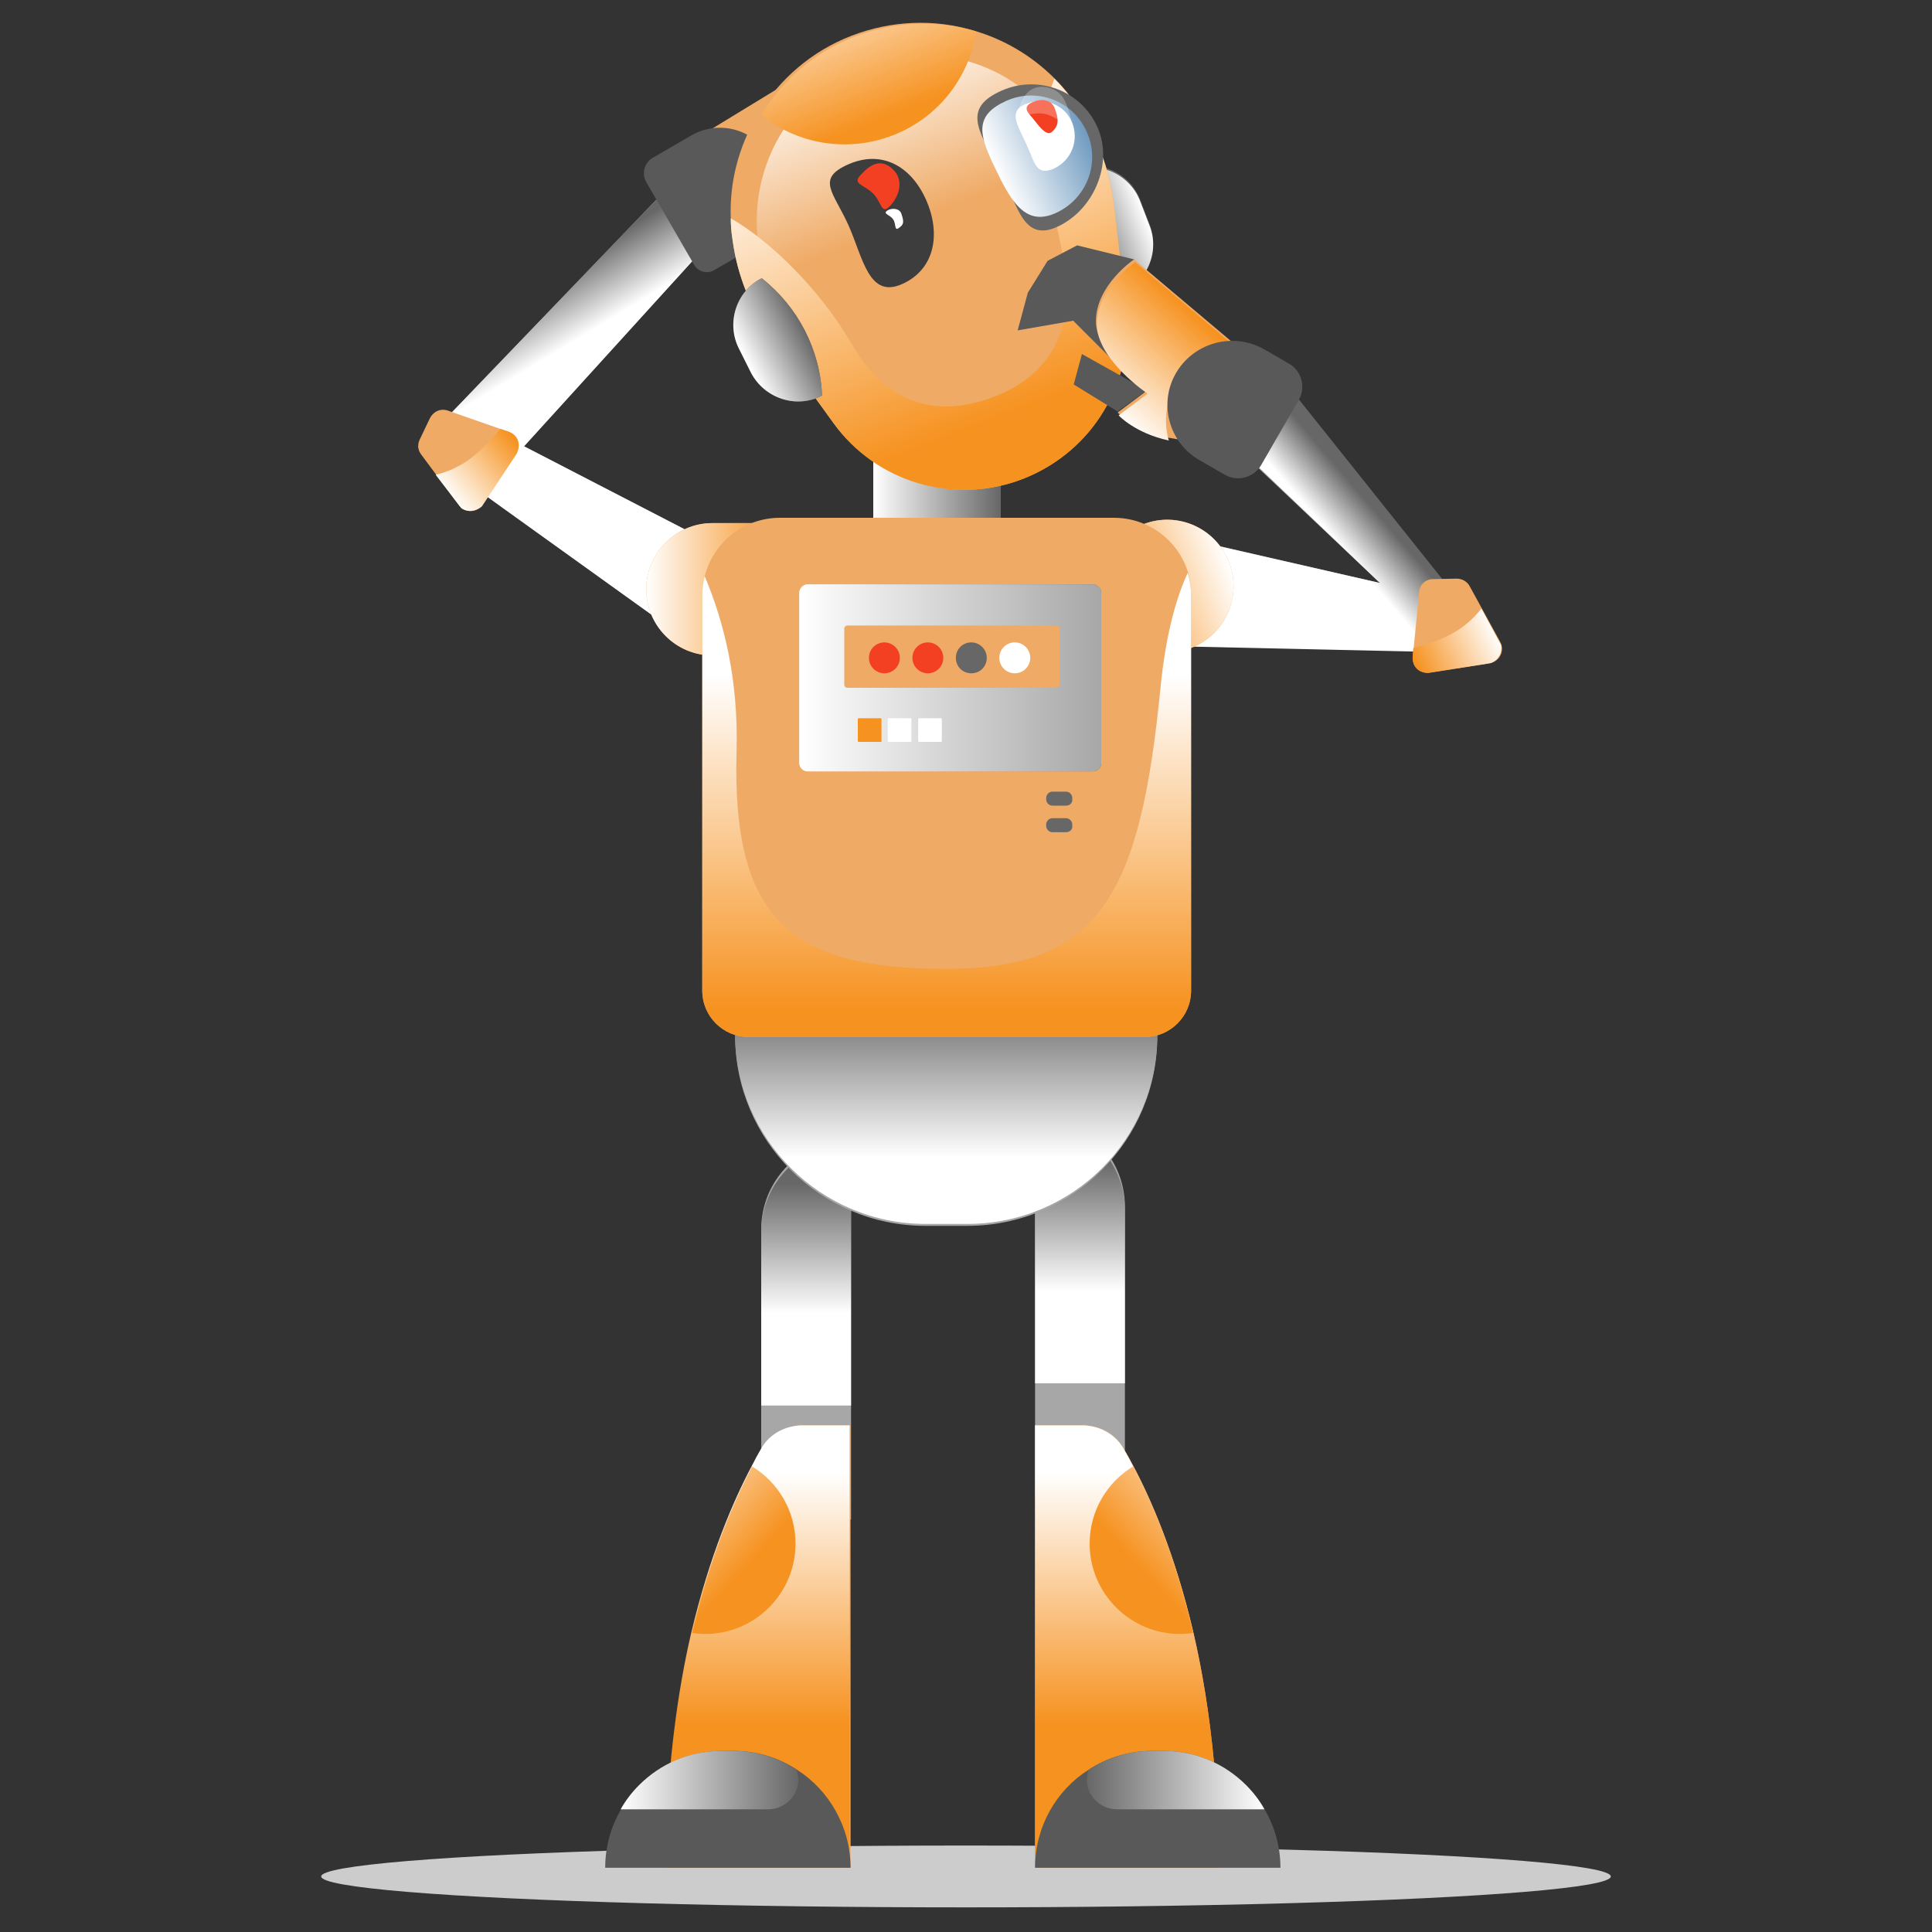 <?xml version="1.0" encoding="utf-8"?>
<!-- Generator: Adobe Illustrator 24.1.2, SVG Export Plug-In . SVG Version: 6.00 Build 0)  -->
<svg version="1.1" id="Ebene_1" xmlns="http://www.w3.org/2000/svg" xmlns:xlink="http://www.w3.org/1999/xlink" x="0px" y="0px"
	 viewBox="0 0 400 400" style="enable-background:new 0 0 400 400;" xml:space="preserve">
<rect x="0" y="0" width="400" height="400" fill="#333333" stroke="none"/>
<style type="text/css">
	.st0{fill:#A7A7A8;}
	.st1{fill:url(#SVGID_1_);}
	.st2{fill:url(#SVGID_2_);}
	.st3{fill:#EFAA65;}
	.st4{fill:url(#SVGID_3_);}
	.st5{fill:url(#SVGID_4_);}
	.st6{fill:url(#SVGID_5_);}
	.st7{fill:#CCCCCC;}
	.st8{fill:url(#SVGID_6_);}
	.st9{fill:#595959;}
	.st10{fill:url(#SVGID_7_);}
	.st11{fill:url(#SVGID_8_);}
	.st12{fill:url(#SVGID_9_);}
	.st13{fill:url(#SVGID_10_);}
	.st14{fill:url(#SVGID_11_);}
	.st15{fill:url(#SVGID_12_);}
	.st16{fill:#676767;}
	.st17{fill:url(#SVGID_13_);}
	.st18{fill:url(#SVGID_14_);}
	.st19{fill:url(#SVGID_15_);}
	.st20{fill:url(#SVGID_16_);}
	.st21{fill:url(#SVGID_17_);}
	.st22{fill:url(#SVGID_18_);}
	.st23{fill:#3D3D3D;}
	.st24{fill:url(#SVGID_19_);}
	.st25{fill:#FFFFFF;}
	.st26{fill:#F44022;}
	.st27{opacity:0.26;fill:#FFFFFF;}
	.st28{fill:url(#SVGID_20_);}
	.st29{fill:url(#SVGID_21_);}
	.st30{fill:url(#SVGID_22_);}
	.st31{fill:url(#SVGID_23_);}
	.st32{fill:#F69220;}
	.st33{fill:url(#SVGID_24_);}
	.st34{fill:url(#SVGID_25_);}
	.st35{fill:url(#SVGID_26_);}
</style>
<g>
	<path class="st0" d="M176.2,314.6h-18.6v-60.1c0-10.2,8.3-18.6,18.6-18.6l0,0V314.6z"/>
	
		<linearGradient id="SVGID_1_" gradientUnits="userSpaceOnUse" x1="3830.692" y1="271.898" x2="3830.692" y2="245.019" gradientTransform="matrix(1 0 0 1 -3663.74 0)">
		<stop  offset="0" style="stop-color:#FFFFFF"/>
		<stop  offset="1" style="stop-color:#676767"/>
	</linearGradient>
	<path class="st1" d="M176.2,291h-18.6v-35.9c0-10.2,8.3-18.6,18.6-18.6l0,0V291z"/>
	<g>
		<g>
			<polygon class="st0" points="151.3,45.3 108.5,92.4 144.1,110.8 142.6,132.8 86.6,92.6 144.1,32.8 			"/>
		</g>
		<g>
			
				<linearGradient id="SVGID_2_" gradientUnits="userSpaceOnUse" x1="1482.277" y1="572.635" x2="1482.835" y2="587.154" gradientTransform="matrix(-0.875 0.484 -0.484 -0.875 1694.002 -146.29)">
				<stop  offset="0" style="stop-color:#FFFFFF"/>
				<stop  offset="1" style="stop-color:#676767"/>
			</linearGradient>
			<polygon class="st2" points="151.3,45.3 108.5,92.4 144.1,110.8 142.6,132.8 86.6,92.6 144.1,32.8 			"/>
		</g>
	</g>
	<g>
		<path class="st3" d="M95,104.6l-7.8-10.5c-0.7-0.9-0.8-2.1-0.3-3.1l2.1-4.4c0.7-1.4,2.2-2.1,3.7-1.6l4,1.4l8.6,3
			c1.9,0.7,2.6,2.8,1.5,4.5l-6.4,9.7l-0.6,0.8C98.8,106.2,96.3,106.3,95,104.6z"/>
		
			<linearGradient id="SVGID_3_" gradientUnits="userSpaceOnUse" x1="777.393" y1="-908.753" x2="795.568" y2="-908.753" gradientTransform="matrix(0.763 -0.646 0.646 0.763 86.991 1298.748)">
			<stop  offset="0" style="stop-color:#FFFFFF"/>
			<stop  offset="1" style="stop-color:#F69220"/>
		</linearGradient>
		<path class="st4" d="M107,93.9l-7.2,10.9c-1,1-2.9,1.4-4.3,0.4c0,0-5.3-6.9-5.3-6.9c5.8-1.4,9.3-4.7,13.4-9.5l1.5,0.5
			C107,89.9,108,91.6,107,93.9z"/>
	</g>
	<path class="st3" d="M161.2,135.7h-13.7c-7.6,0-13.7-6.2-13.7-13.7l0,0c0-7.6,6.2-13.7,13.7-13.7h13.7V135.7z"/>
	<linearGradient id="SVGID_4_" gradientUnits="userSpaceOnUse" x1="133.739" y1="121.976" x2="161.215" y2="121.976">
		<stop  offset="0" style="stop-color:#FFFFFF"/>
		<stop  offset="1" style="stop-color:#F69220"/>
	</linearGradient>
	<path class="st5" d="M161.2,135.7h-13.7c-7.6,0-13.7-6.2-13.7-13.7l0,0c0-7.6,6.2-13.7,13.7-13.7h13.7V135.7z"/>
	<g>
		<polygon class="st0" points="249.3,86.3 285.7,120.7 238.7,109.9 234.4,133.6 310.7,134.9 260.6,73.3 		"/>
	</g>
	<g>
		
			<linearGradient id="SVGID_5_" gradientUnits="userSpaceOnUse" x1="860.665" y1="-144.019" x2="861.059" y2="-133.768" gradientTransform="matrix(0.68 0.733 0.733 -0.68 -203.148 -616.824)">
			<stop  offset="0" style="stop-color:#FFFFFF"/>
			<stop  offset="1" style="stop-color:#676767"/>
		</linearGradient>
		<polygon class="st6" points="261.1,72.9 310.9,135.3 234.4,133.6 239.3,110.1 285.7,120.7 249.9,86.5 		"/>
	</g>
	<ellipse class="st7" cx="200" cy="388.5" rx="133.5" ry="6.4"/>
	<path class="st3" d="M176.1,386.7v-91.6h-10c-3.4,0-6.5,1.8-8.3,4.7c-6.2,10.5-19.7,38.8-19.7,86.8H176.1z"/>
	
		<linearGradient id="SVGID_6_" gradientUnits="userSpaceOnUse" x1="127.453" y1="304.832" x2="127.453" y2="356.983" gradientTransform="matrix(-1 0 0 1 284.305 0)">
		<stop  offset="0" style="stop-color:#FFFFFF"/>
		<stop  offset="1" style="stop-color:#F69220"/>
	</linearGradient>
	<path class="st8" d="M137.9,386.7h38v-91.6h-10c-0.6,0-1.1,0.1-1.7,0.2c-2.7,0.5-5.2,2.1-6.6,4.6c-0.6,1-1.3,2.3-2,3.7
		c-3.7,7-8.7,18.4-12.5,34.5c-1.4,6-2.6,12.7-3.5,20c-0.1,0.8-0.2,1.7-0.3,2.5C138.4,368.5,137.9,377.2,137.9,386.7z"/>
	<path class="st9" d="M176.1,386.7h-50.8c0-4.4,1.2-8.6,3.3-12.1c1-1.8,2.3-3.5,3.8-5c4.4-4.4,10.4-7.1,17.1-7.1h2.4
		c4.8,0,9.3,1.4,13.1,3.9C171.6,370.6,176.1,378.2,176.1,386.7z"/>
	
		<linearGradient id="SVGID_7_" gradientUnits="userSpaceOnUse" x1="380.083" y1="368.541" x2="416.913" y2="368.541" gradientTransform="matrix(1 0 0 1 -251.593 0)">
		<stop  offset="0" style="stop-color:#FFFFFF"/>
		<stop  offset="1" style="stop-color:#676767"/>
	</linearGradient>
	<path class="st10" d="M159,374.6h-30.5c1-1.8,2.3-3.5,3.8-5c4.4-4.4,10.4-7.1,17.1-7.1h2.4c4.8,0,9.3,1.4,13.1,3.9c0,0,0,0.1,0,0.1
		C166.4,370.4,163.3,374.6,159,374.6z"/>
	
		<linearGradient id="SVGID_8_" gradientUnits="userSpaceOnUse" x1="155.041" y1="302.005" x2="130.114" y2="324.783" gradientTransform="matrix(-1 0 0 1 284.305 0)">
		<stop  offset="0" style="stop-color:#FFFFFF"/>
		<stop  offset="1" style="stop-color:#F69220"/>
	</linearGradient>
	<path class="st11" d="M143.3,338.1c0.9,0.1,1.8,0.2,2.7,0.2c10.3,0,18.7-8.4,18.7-18.7c0-6.8-3.6-12.7-9-16
		C152.1,310.5,147.1,321.9,143.3,338.1z"/>
	<path class="st0" d="M214.3,309.9h18.6v-60.1c0-10.2-8.3-18.6-18.6-18.6l0,0V309.9z"/>
	
		<linearGradient id="SVGID_9_" gradientUnits="userSpaceOnUse" x1="312.364" y1="267.263" x2="312.364" y2="240.384" gradientTransform="matrix(-1 0 0 1 535.898 0)">
		<stop  offset="0" style="stop-color:#FFFFFF"/>
		<stop  offset="1" style="stop-color:#676767"/>
	</linearGradient>
	<path class="st12" d="M214.3,286.4h18.6v-35.9c0-10.2-8.3-18.6-18.6-18.6l0,0V286.4z"/>
	<path class="st3" d="M214.3,386.7v-91.6h10c3.4,0,6.5,1.8,8.3,4.7c6.2,10.5,19.7,38.8,19.7,86.8H214.3z"/>
	<linearGradient id="SVGID_10_" gradientUnits="userSpaceOnUse" x1="233.368" y1="304.832" x2="233.368" y2="356.983">
		<stop  offset="0" style="stop-color:#FFFFFF"/>
		<stop  offset="1" style="stop-color:#F69220"/>
	</linearGradient>
	<path class="st13" d="M252.3,386.7h-38v-91.6h10c0.6,0,1.1,0.1,1.7,0.2c2.7,0.5,5.2,2.1,6.6,4.6c0.6,1,1.3,2.3,2,3.7
		c3.7,7,8.7,18.4,12.5,34.5c1.4,6,2.6,12.7,3.5,20c0.1,0.8,0.2,1.7,0.3,2.5C251.8,368.5,252.3,377.2,252.3,386.7z"/>
	<path class="st9" d="M214.3,386.7h50.8c0-4.4-1.2-8.6-3.3-12.1c-1-1.8-2.3-3.5-3.8-5c-4.4-4.4-10.4-7.1-17.1-7.1h-2.4
		c-4.8,0-9.3,1.4-13.1,3.9C218.7,370.6,214.3,378.2,214.3,386.7z"/>
	
		<linearGradient id="SVGID_11_" gradientUnits="userSpaceOnUse" x1="274.067" y1="368.541" x2="310.896" y2="368.541" gradientTransform="matrix(-1 0 0 1 535.898 0)">
		<stop  offset="0" style="stop-color:#FFFFFF"/>
		<stop  offset="1" style="stop-color:#676767"/>
	</linearGradient>
	<path class="st14" d="M231.3,374.6h30.5c-1-1.8-2.3-3.5-3.8-5c-4.4-4.4-10.4-7.1-17.1-7.1h-2.4c-4.8,0-9.3,1.4-13.1,3.9
		c0,0,0,0.1,0,0.1C223.9,370.4,227,374.6,231.3,374.6z"/>
	<path class="st0" d="M200.3,253.8h-8.7c-21.7,0-39.4-17.6-39.4-39.4l0,0h87.4l0,0C239.7,236.1,222,253.8,200.3,253.8z"/>
	<linearGradient id="SVGID_12_" gradientUnits="userSpaceOnUse" x1="195.974" y1="239.614" x2="195.974" y2="206.498">
		<stop  offset="0" style="stop-color:#FFFFFF"/>
		<stop  offset="1" style="stop-color:#676767"/>
	</linearGradient>
	<path class="st15" d="M200.3,253.4h-8.7c-21.7,0-39.4-17.6-39.4-39.4l0,0h87.4l0,0C239.7,235.8,222.1,253.4,200.3,253.4z"/>
	<path class="st16" d="M221.9,35.1L221.9,35.1L221.9,35.1c-0.5,9.5,3.1,18.8,9.9,25.4l0,0l0,0c5.6-2.2,8.4-8.5,6.2-14.1l-2-5.2
		C233.8,35.7,227.5,32.9,221.9,35.1z"/>
	
		<linearGradient id="SVGID_13_" gradientUnits="userSpaceOnUse" x1="-98.343" y1="350.037" x2="-84.504" y2="350.037" gradientTransform="matrix(-0.932 0.363 -0.363 -0.932 272.447 406.017)">
		<stop  offset="0" style="stop-color:#FFFFFF"/>
		<stop  offset="1" style="stop-color:#676767"/>
	</linearGradient>
	<path class="st17" d="M221.9,35.4L221.9,35.4L221.9,35.4c-0.5,9.5,3.1,18.8,9.9,25.4l0,0l0,0c5.6-2.2,8.4-8.5,6.2-14.1l-2-5.2
		C233.8,36,227.5,33.2,221.9,35.4z"/>
	<g>
		<path class="st3" d="M310.6,132.9l-6.3-11.5c-0.5-1-1.6-1.6-2.7-1.6l-4.9,0.1c-1.6,0-2.8,1.2-2.9,2.7l-0.4,4.3l-0.9,9.1
			c-0.2,2,1.5,3.5,3.4,3.3l11.5-1.8l1-0.2C310.5,137,311.6,134.7,310.6,132.9z"/>
		
			<linearGradient id="SVGID_14_" gradientUnits="userSpaceOnUse" x1="1358.701" y1="-56.431" x2="1376.72" y2="-56.431" gradientTransform="matrix(-0.905 0.425 0.425 0.905 1563.149 -396.115)">
			<stop  offset="0" style="stop-color:#FFFFFF"/>
			<stop  offset="1" style="stop-color:#F69220"/>
		</linearGradient>
		<path class="st18" d="M295.7,139.3l12.9-2c1.3-0.4,2.5-2,2.2-3.7c0,0-4.1-7.6-4.1-7.6c-3.7,4.7-8,6.5-14.1,8.2l-0.1,1.4
			C292.3,137.5,293.2,139.3,295.7,139.3z"/>
	</g>
	<path class="st3" d="M154.6,43.3l-7.1-16.7l30-18.3c0,0,7,6.5,5.8,13.8c-1.2,7.4-12.6,12.6-12.6,12.6l5.3,5.3c0,0-3.9,3.1-11,3.5
		C157.9,44.1,154.6,43.3,154.6,43.3z"/>
	<path class="st9" d="M143.7,54.8l-9.9-17.1c-1-1.8-0.4-4,1.3-5l8.1-4.7c5.6-3.2,12.8-1.3,16,4.3l1.5,2.7c3.2,5.6,1.3,12.8-4.3,16
		l-8.5,4.9C146.5,56.8,144.5,56.3,143.7,54.8z"/>
	<g>
		<path class="st3" d="M233.7,139.1l12.8-4.9c7.1-2.7,10.7-10.6,8-17.7l0,0c-2.7-7.1-10.6-10.7-17.7-8l-12.8,4.9L233.7,139.1z"/>
		
			<linearGradient id="SVGID_15_" gradientUnits="userSpaceOnUse" x1="-96.675" y1="-186.575" x2="-69.199" y2="-186.575" gradientTransform="matrix(-0.935 0.356 0.356 0.935 230.528 325.23)">
			<stop  offset="0" style="stop-color:#FFFFFF"/>
			<stop  offset="1" style="stop-color:#F69220"/>
		</linearGradient>
		<path class="st19" d="M233.7,139.1l12.8-4.9c7.1-2.7,10.7-10.6,8-17.7l0,0c-2.7-7.1-10.6-10.7-17.7-8l-12.8,4.9L233.7,139.1z"/>
	</g>
	<rect x="180.8" y="95.4" class="st16" width="26.4" height="17.4"/>
	<linearGradient id="SVGID_16_" gradientUnits="userSpaceOnUse" x1="180.825" y1="104.072" x2="207.221" y2="104.072">
		<stop  offset="0" style="stop-color:#FFFFFF"/>
		<stop  offset="1" style="stop-color:#676767"/>
	</linearGradient>
	<rect x="180.8" y="95.4" class="st20" width="26.4" height="17.4"/>
	<path class="st3" d="M230.6,42.2l2.5,21.7c0.9,7.6-0.8,15-4.6,21.2c-3.7,6.2-9.5,11.2-16.6,14c-14.3,5.6-30.5,0.8-39.4-11.6
		l-12.8-17.7c-4.2-5.9-7-12.7-8-19.9l-0.1-0.7c-0.2-1.3-0.3-2.7-0.3-4c-0.3-7.6,1.7-14.9,5.4-21.2c0.1-0.1,0.2-0.3,0.3-0.4
		c4.4-7.2,11-13,19.3-16.2c8.3-3.2,17.1-3.5,25.2-1.1c6.3,1.8,12.1,5.2,16.9,10c1.6,1.6,3,3.3,4.3,5.2l0.4,0.6
		C227.1,28.1,229.7,35,230.6,42.2z"/>
	
		<linearGradient id="SVGID_17_" gradientUnits="userSpaceOnUse" x1="303.025" y1="-162.101" x2="303.025" y2="-124.959" gradientTransform="matrix(0.932 -0.363 0.363 0.932 -46.051 271.672)">
		<stop  offset="0" style="stop-color:#FFFFFF"/>
		<stop  offset="1" style="stop-color:#FFFFFF;stop-opacity:0"/>
	</linearGradient>
	<path class="st21" d="M226.1,44.1l2.2,19c0.8,6.6-0.7,13.1-4,18.5c-3.3,5.4-8.3,9.8-14.5,12.2c-12.5,4.9-26.6,0.7-34.5-10.1
		l-11.2-15.5c-3.7-5.1-6.1-11.1-7-17.4l-0.1-0.6c-0.2-1.2-0.3-2.3-0.3-3.5c-0.2-6.6,1.5-13,4.7-18.5c3.8-6.4,9.7-11.7,17.1-14.5
		c12.9-5,27.3-1.8,36.7,7.8c1.4,1.4,2.6,2.9,3.8,4.5l0.3,0.5C223.1,31.7,225.4,37.8,226.1,44.1z"/>
	
		<linearGradient id="SVGID_18_" gradientUnits="userSpaceOnUse" x1="303.025" y1="-151.884" x2="303.025" y2="-80.863" gradientTransform="matrix(0.932 -0.363 0.363 0.932 -46.051 271.672)">
		<stop  offset="0" style="stop-color:#FFFFFF"/>
		<stop  offset="1" style="stop-color:#F69220"/>
	</linearGradient>
	<path class="st22" d="M230.6,42.2l2.5,21.7c0.9,7.6-0.8,15-4.6,21.2c-3.7,6.2-9.5,11.2-16.6,14c-14.3,5.6-30.5,0.8-39.4-11.6
		l-12.8-17.7c-4.3-5.9-7-12.7-8-19.9l-0.1-0.7c-0.2-1.3-0.3-2.7-0.3-4c8.4,4.8,18.7,15.1,24.9,25.8c9,15.6,21.2,14.4,29.7,11.1
		c8.5-3.3,17.2-10.6,14.4-27.9c-1.3-7.9-6.9-25.9-2-37.9c1.6,1.6,3,3.3,4.3,5.2l0.4,0.6C227.1,28.1,229.7,35,230.6,42.2z"/>
	<path class="st23" d="M191.7,41.3c3.1,6.9,2,14.4-4.9,17.5s-8.1-5.3-11.1-12.1c-3.1-6.9-6.9-9.7,0-12.7S188.6,34.4,191.7,41.3z"/>
	<path class="st16" d="M227.2,26.3c3.4,7.6-0.8,17.3-8.4,20.7c-7.6,3.4-8.3-5.9-12.5-13.1c-4.2-7.4-6.6-11.7,1-15.1
		S223.8,18.7,227.2,26.3z"/>
	
		<linearGradient id="SVGID_19_" gradientUnits="userSpaceOnUse" x1="339.892" y1="-146.482" x2="360.321" y2="-146.482" gradientTransform="matrix(0.913 -0.408 0.408 0.913 -44.18 308.039)">
		<stop  offset="0" style="stop-color:#FFFFFF"/>
		<stop  offset="1" style="stop-color:#709BC0"/>
	</linearGradient>
	<path class="st24" d="M225,27.3c2.9,6.4,0,13.9-6.4,16.8c-6.4,2.9-9.4-2.5-13-10.2c-3-6.3-3.7-10.1,2.7-13
		C214.7,18,222.2,20.9,225,27.3z"/>
	<path class="st25" d="M221.9,25.2c1.6,3.7,0,8-3.7,9.7c-3.7,1.6-3.9-1.1-5.6-4.8c-1.6-3.7-4.1-6.9-0.4-8.5S220.3,21.5,221.9,25.2z"
		/>
	<path class="st26" d="M218.4,22.5c0.7,2,1,3.4-0.6,4.8c-1.3,1.2-3.2-2-4.4-3.3c-1.2-1.3-1.2-2.2,0.5-2.9
		C215.5,20.4,217.7,20.5,218.4,22.5z"/>
	<path class="st27" d="M211,22.4c0.7-3,2.9-5,5.9-4.3s3.9,2.8,4.9,6.8c0.7,3-2.4-0.6-5.4-1.3S210.3,25.3,211,22.4z"/>
	<path class="st3" d="M246.6,123.2v81.9c0,5.3-4.3,9.6-9.6,9.6h-82c-5.3,0-9.6-4.3-9.6-9.6v-81.9c0-1.4,0.2-2.7,0.5-3.9
		c1.8-7,8.1-12.1,15.6-12.1h69.1c7.3,0,13.4,4.8,15.4,11.4C246.3,120,246.6,121.6,246.6,123.2z"/>
	<linearGradient id="SVGID_20_" gradientUnits="userSpaceOnUse" x1="195.974" y1="139.504" x2="195.974" y2="208.977">
		<stop  offset="0" style="stop-color:#FFFFFF"/>
		<stop  offset="1" style="stop-color:#F69220"/>
	</linearGradient>
	<path class="st28" d="M246.6,123.2v81.9c0,5.3-4.3,9.6-9.6,9.6h-82c-5.3,0-9.6-4.3-9.6-9.6v-81.9c0-1.4,0.2-2.7,0.5-3.9
		c4.1,9.7,7,21.7,6.6,36.2c-1,35,11.3,45.1,43.4,45.1c32.1,0,40.2-15.7,44.4-58.5c1-9.9,2.9-17.6,5.6-23.5
		C246.3,120,246.6,121.6,246.6,123.2z"/>
	<linearGradient id="SVGID_21_" gradientUnits="userSpaceOnUse" x1="261.057" y1="302.005" x2="236.131" y2="324.783">
		<stop  offset="0" style="stop-color:#FFFFFF"/>
		<stop  offset="1" style="stop-color:#F69220"/>
	</linearGradient>
	<path class="st29" d="M247,338.1c-0.9,0.1-1.8,0.2-2.7,0.2c-10.3,0-18.7-8.4-18.7-18.7c0-6.8,3.6-12.7,9-16
		C238.3,310.5,243.3,321.9,247,338.1z"/>
	<linearGradient id="SVGID_22_" gradientUnits="userSpaceOnUse" x1="165.45" y1="140.386" x2="227.98" y2="140.386">
		<stop  offset="0" style="stop-color:#FFFFFF"/>
		<stop  offset="1" style="stop-color:#676767"/>
	</linearGradient>
	<path class="st30" d="M226.3,159.7h-59.1c-0.9,0-1.7-0.8-1.7-1.7v-35.3c0-0.9,0.8-1.7,1.7-1.7h59.1c0.9,0,1.7,0.8,1.7,1.7V158
		C228,159,227.2,159.7,226.3,159.7z"/>
	<linearGradient id="SVGID_23_" gradientUnits="userSpaceOnUse" x1="165.45" y1="140.386" x2="227.98" y2="140.386">
		<stop  offset="0" style="stop-color:#FFFFFF"/>
		<stop  offset="1" style="stop-color:#A7A7A8"/>
	</linearGradient>
	<path class="st31" d="M226.3,159.7h-59.1c-0.9,0-1.7-0.8-1.7-1.7v-35.3c0-0.9,0.8-1.7,1.7-1.7h59.1c0.9,0,1.7,0.8,1.7,1.7V158
		C228,159,227.2,159.7,226.3,159.7z"/>
	<path class="st3" d="M218.8,142.4h-43.4c-0.3,0-0.6-0.3-0.6-0.6l0-11.7c0-0.3,0.3-0.6,0.6-0.6h43.4c0.3,0,0.6,0.3,0.6,0.6v11.7
		C219.3,142.1,219.1,142.4,218.8,142.4z"/>
	<path class="st16" d="M220.7,166.8h-2.8c-0.7,0-1.3-0.6-1.3-1.3v-0.3c0-0.7,0.6-1.3,1.3-1.3h2.8c0.7,0,1.3,0.6,1.3,1.3v0.3
		C222.1,166.2,221.5,166.8,220.7,166.8z"/>
	<path class="st16" d="M220.7,172.3h-2.8c-0.7,0-1.3-0.6-1.3-1.3v-0.3c0-0.7,0.6-1.3,1.3-1.3h2.8c0.7,0,1.3,0.6,1.3,1.3v0.3
		C222.1,171.7,221.5,172.3,220.7,172.3z"/>
	<circle class="st26" cx="183.1" cy="136.2" r="3.2"/>
	<circle class="st26" cx="192.1" cy="136.2" r="3.2"/>
	<path class="st16" d="M204.3,136.2c0,1.8-1.4,3.2-3.2,3.2c-1.8,0-3.2-1.4-3.2-3.2c0-1.8,1.4-3.2,3.2-3.2
		C202.8,133,204.3,134.4,204.3,136.2z"/>
	<circle class="st25" cx="210.1" cy="136.2" r="3.2"/>
	<path class="st32" d="M182.3,153.6h-4.5c-0.1,0-0.2-0.1-0.2-0.2v-4.5c0-0.1,0.1-0.2,0.2-0.2h4.5c0.1,0,0.2,0.1,0.2,0.2v4.5
		C182.6,153.5,182.5,153.6,182.3,153.6z"/>
	<path class="st25" d="M188.5,153.6H184c-0.1,0-0.2-0.1-0.2-0.2v-4.5c0-0.1,0.1-0.2,0.2-0.2h4.5c0.1,0,0.2,0.1,0.2,0.2v4.5
		C188.8,153.5,188.7,153.6,188.5,153.6z"/>
	<path class="st25" d="M194.8,153.6h-4.5c-0.1,0-0.2-0.1-0.2-0.2v-4.5c0-0.1,0.1-0.2,0.2-0.2h4.5c0.1,0,0.2,0.1,0.2,0.2v4.5
		C195,153.5,194.9,153.6,194.8,153.6z"/>
	
		<linearGradient id="SVGID_24_" gradientUnits="userSpaceOnUse" x1="303.67" y1="-185.128" x2="303.67" y2="-147.235" gradientTransform="matrix(0.932 -0.363 0.363 0.932 -46.051 271.672)">
		<stop  offset="0" style="stop-color:#FFFFFF"/>
		<stop  offset="1" style="stop-color:#F69220"/>
	</linearGradient>
	<path class="st33" d="M202.1,6.5c-1.4,9.4-7.7,17.8-17.2,21.5c-9.5,3.7-19.9,1.8-27.3-4.2c4.4-7.2,11-13,19.3-16.2
		C185.2,4.4,194.1,4.1,202.1,6.5z"/>
	<path class="st16" d="M170.2,81.9L170.2,81.9L170.2,81.9c-0.4-9.5-5-18.4-12.5-24.3l0,0l0,0c-5.3,2.7-7.4,9.3-4.7,14.6l2.5,5
		C158.3,82.5,164.9,84.7,170.2,81.9z"/>
	
		<linearGradient id="SVGID_25_" gradientUnits="userSpaceOnUse" x1="298.575" y1="-152.039" x2="312.414" y2="-152.039" gradientTransform="matrix(0.89 -0.457 0.457 0.89 -41.845 346.363)">
		<stop  offset="0" style="stop-color:#FFFFFF"/>
		<stop  offset="1" style="stop-color:#676767"/>
	</linearGradient>
	<path class="st34" d="M170.2,81.9L170.2,81.9L170.2,81.9c-0.4-9.5-5-18.4-12.5-24.3l0,0l0,0c-5.3,2.7-7.4,9.3-4.7,14.6l2.5,5
		C158.3,82.5,164.9,84.7,170.2,81.9z"/>
	<path class="st26" d="M184.9,35.1c2.3,2.2,1.3,5.5-0.6,7.5c-1.9,2-1.6-0.6-3.6-2.6c-2-1.9-4.4-1.9-2.4-3.9
		C180.2,34,182.5,32.7,184.9,35.1z"/>
	<path class="st25" d="M186.6,44.2c0.7,2,0.4,2.3-0.5,3c-1,0.7-0.5-0.8-1.2-1.8c-0.7-1-2.2-1.1-1.2-1.8
		C184.6,43,186.2,43.1,186.6,44.2z"/>
	<g>
		<g>
			<polygon class="st9" points="231.4,85.2 222.3,79.6 224,73.3 237.4,80.8 			"/>
			<polygon class="st9" points="231.5,75.7 222.2,66.4 210.7,68.4 212.8,60.6 216.9,54 223,50.8 234.8,53.7 244.9,73.1 			"/>
			<path class="st3" d="M252.1,91.7l9.5-15.4l-26.8-22.6c0,0-7.9,5.3-7.9,12.8c0,7.4,10.5,14.4,10.5,14.4l-6,4.5
				c0,0,3.4,3.7,10.4,5.2C248.7,91.9,252.1,91.7,252.1,91.7z"/>
		</g>
		
			<linearGradient id="SVGID_26_" gradientUnits="userSpaceOnUse" x1="152.476" y1="1713.717" x2="179.406" y2="1713.717" gradientTransform="matrix(0.669 -0.743 -0.743 -0.669 1401.348 1345.644)">
			<stop  offset="0" style="stop-color:#FFFFFF"/>
			<stop  offset="1" style="stop-color:#F69220"/>
		</linearGradient>
		<path class="st35" d="M261.8,76.9l-26.8-22.6c0,0-7.9,5.3-7.9,12.8c0,7.4,10.5,14.4,10.5,14.4l-6,4.5c0,0,3.4,3.7,10.4,5.2
			c0,0-3-8.4,4.5-15.8C251.1,70.7,261.8,76.9,261.8,76.9z"/>
	</g>
	<path class="st9" d="M243.5,77.2L243.5,77.2c-3.7,6.3-1.5,14.5,4.9,18.1l5.2,3c2.6,1.5,6,0.6,7.5-2l7.8-13.5c1.5-2.6,0.6-6-2-7.5
		l-5.2-3C255.3,68.7,247.2,70.9,243.5,77.2z"/>
</g>
</svg>
